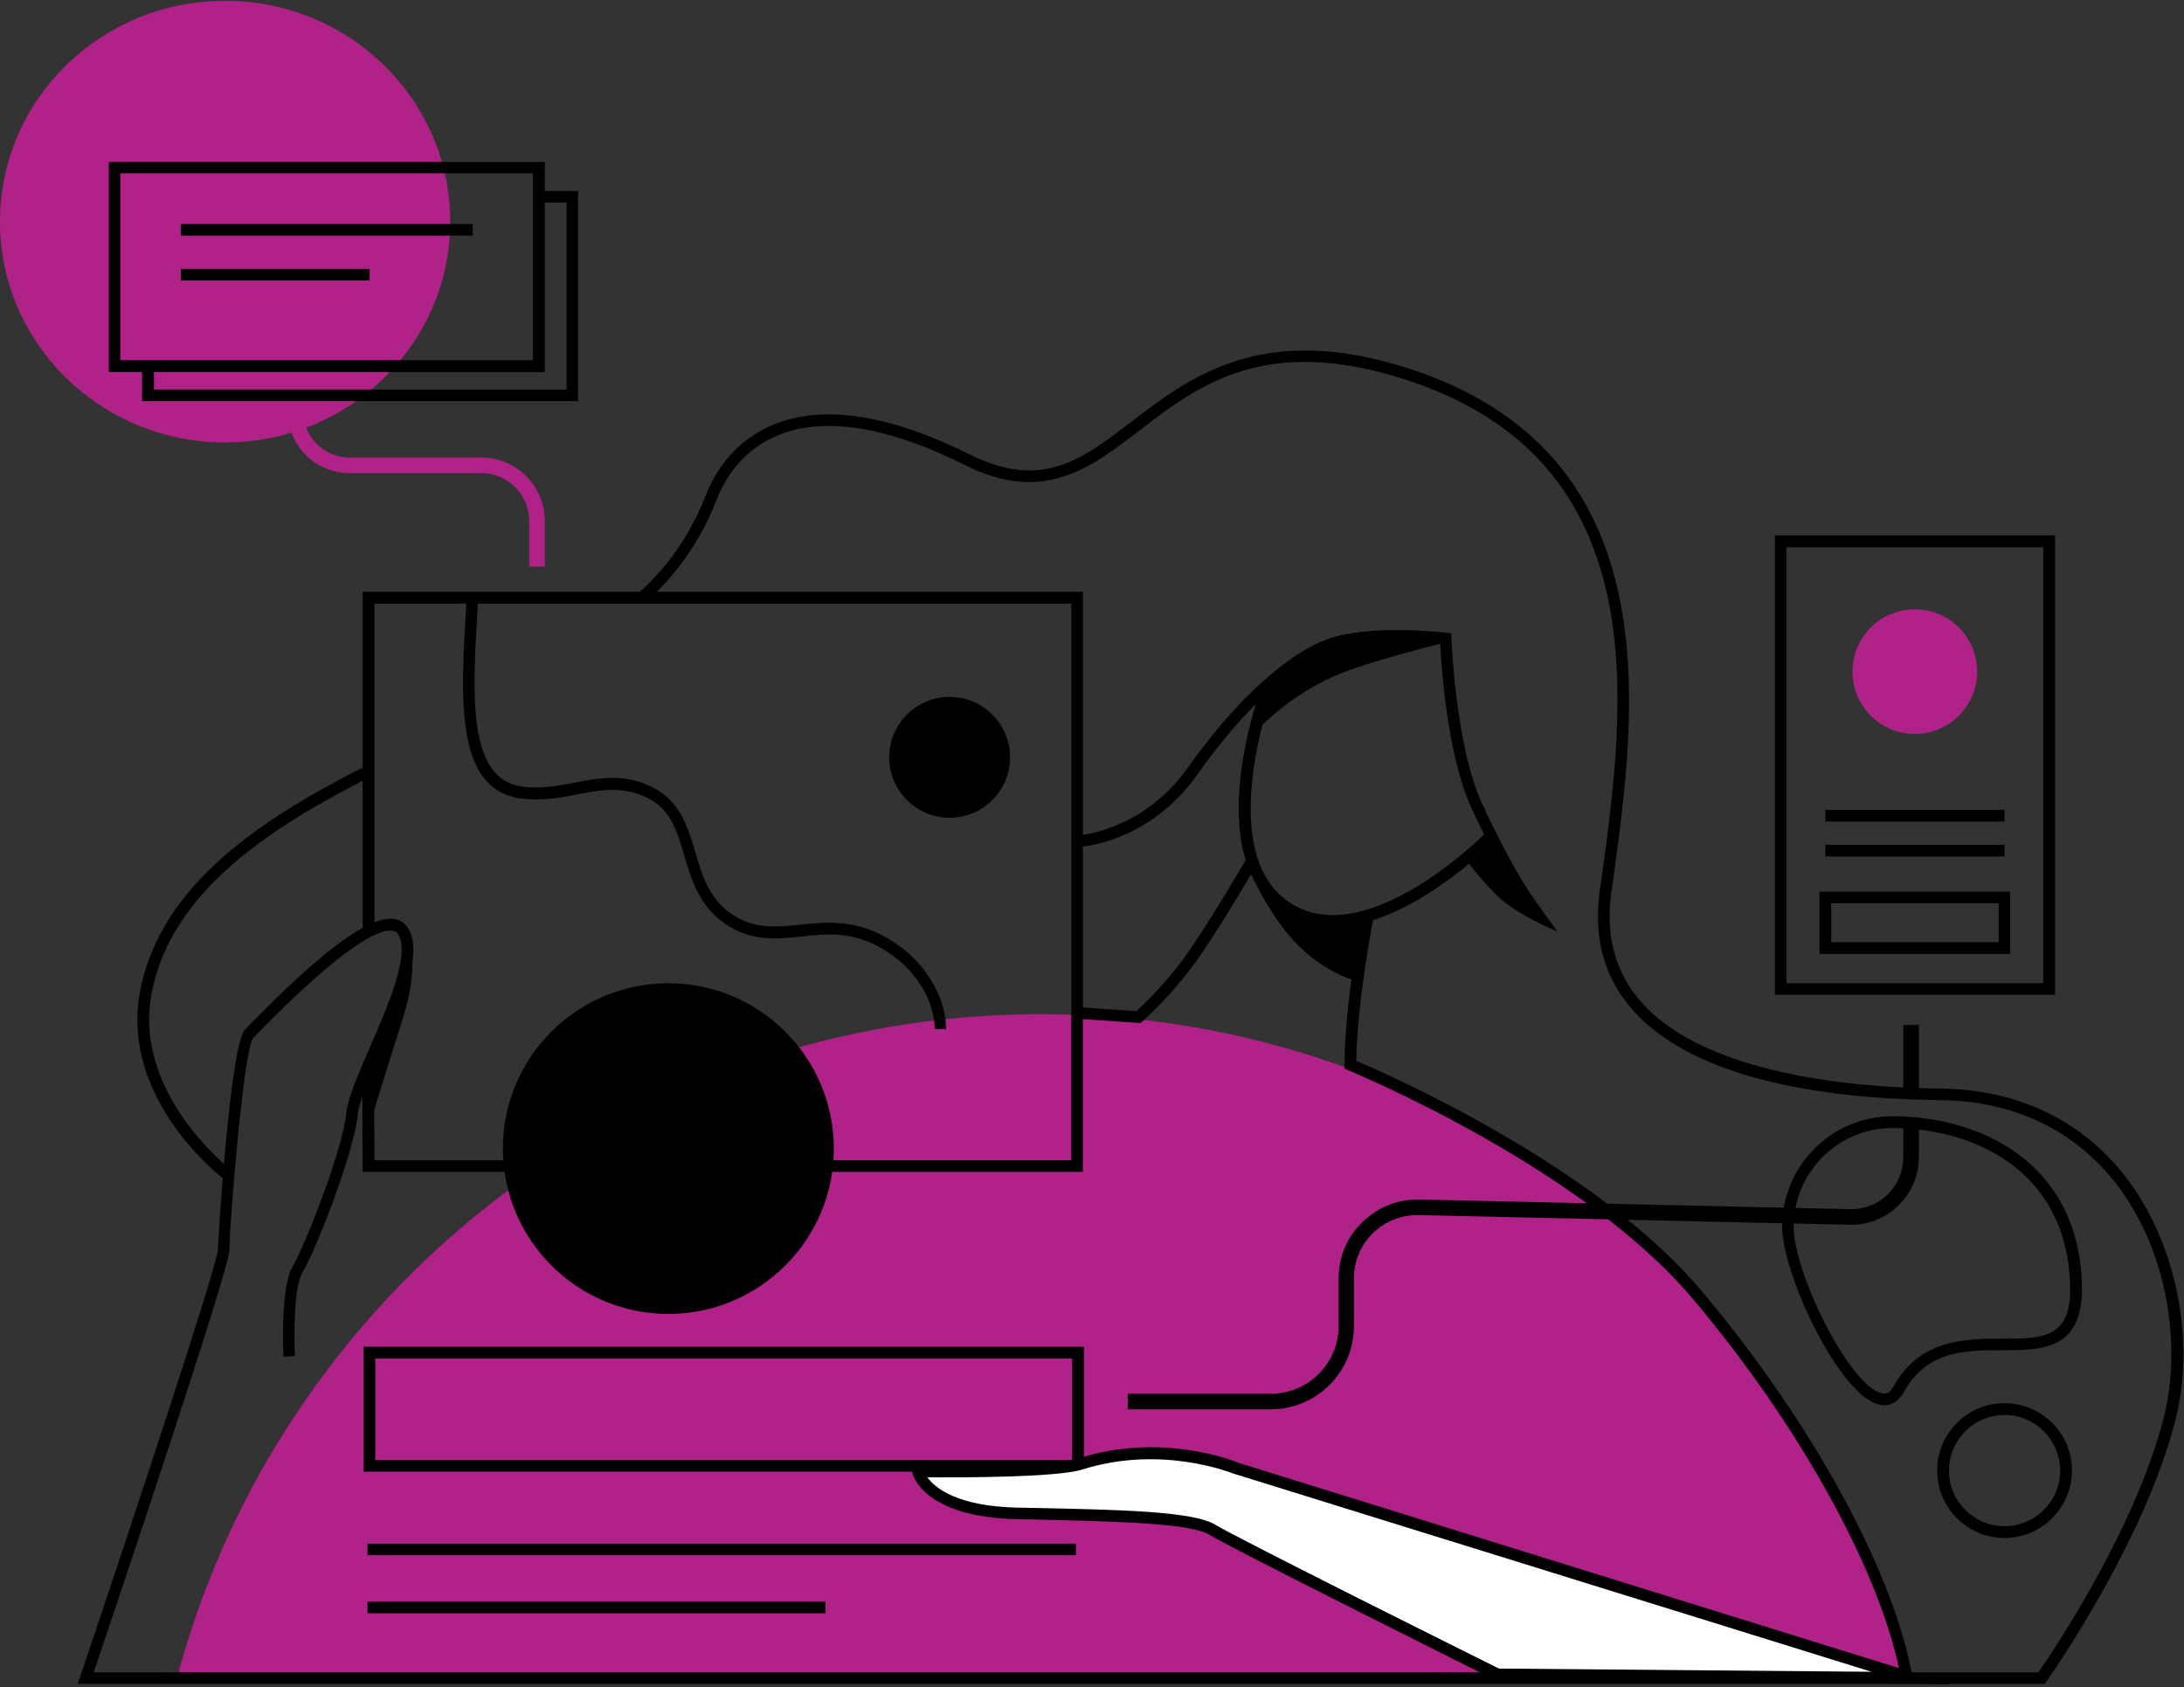 <?xml version="1.0" encoding="UTF-8"?>
<svg width="813px" height="628px" viewBox="0 0 813 628" version="1.1" xmlns="http://www.w3.org/2000/svg" xmlns:xlink="http://www.w3.org/1999/xlink">
    <rect x="0" y="0" width="813" height="628" fill="#333333" stroke="none"/>
    <title>feature-ui</title>
    <g id="Illustrations" stroke="none" stroke-width="1" fill="none" fill-rule="evenodd">
        <g id="ux" transform="translate(-1295, -145)" fill-rule="nonzero">
            <g id="feature-ui" transform="translate(1295, 145.3)">
                <g id="colors" fill="#B02288">
                    <path d="M202.8,210.6 L197,210.6 L197,193.6 C197,183.8 189,175.8 179.2,175.8 L130,175.8 C117.4,175.8 107.2,165.6 107.2,153 L107.2,146.8 L113,146.8 L113,153 C113,162.4 120.6,170 130,170 L179.2,170 C192.2,170 202.8,180.6 202.8,193.6 L202.8,210.6 Z" id="Path"></path>
                    <path d="M709.1,624.3 C671.3,482.1 541.6,377.2 387.5,377.2 C233.4,377.2 103.7,482.1 65.9,624.3 L709.1,624.3 Z" id="Path"></path>
                    <ellipse id="Oval" cx="83.8" cy="82.2" rx="83.8" ry="82.2"></ellipse>
                    <circle id="Oval" cx="712.8" cy="249.7" r="23.2"></circle>
                </g>
                <path d="M348,382.8 C347.7,370.5 339.2,358.3 326.4,351.7 C316.1,346.4 307.1,347.3 298.4,348.3 C289.6,349.2 280.6,350.2 271.2,344.4 C260.5,337.8 257.4,327.3 254.7,318.1 C252,308.9 249.6,300.9 241,296.7 C231.8,292.2 223.6,293.7 214.9,295.4 C208.4,296.7 201.6,297.9 193.8,296.9 C169.5,293.6 171.5,260 173.4,227.5 L173.7,222.1 L178,222.3 L177.7,227.7 C175.9,258.2 174,289.7 194.3,292.5 C201.3,293.4 207.8,292.2 214,291 C223,289.3 232.3,287.5 242.8,292.7 C253.2,297.8 256,307.5 258.8,316.8 C261.4,325.7 264.1,334.9 273.4,340.6 C281.5,345.6 289.1,344.8 297.8,343.9 C306.7,343 316.9,341.9 328.3,347.8 C342.5,355.1 351.9,368.8 352.2,382.7 L348,382.8 Z" id="Path" fill="#000000"></path>
                <polygon id="Path" fill="#000000" points="403.1 435.9 135 435.9 134.8 396.5 139.2 396.5 139.4 431.6 398.8 431.6 398.8 224.4 139.4 224.4 139.4 345.5 135 345.5 135 220 403.1 220"></polygon>
                <path d="M403.5,547.5 L135.4,547.5 L135.4,501 L403.5,501 L403.5,547.5 Z M139.7,543.2 L399.1,543.2 L399.1,505.4 L139.7,505.4 L139.7,543.2 Z" id="Shape" fill="#000000"></path>
                <g id="Group" transform="translate(186.8, 365.7)" fill="#000000">
                    <circle id="Oval" cx="62" cy="61.5" r="59.4"></circle>
                    <path d="M62,123.1 C28,123.1 0.4,95.5 0.4,61.5 C0.4,27.5 28,0 62,0 C96,0 123.6,27.6 123.6,61.6 C123.6,95.6 95.9,123.1 62,123.1 Z M62,4.3 C30.4,4.3 4.8,30 4.8,61.5 C4.8,93 30.5,118.7 62,118.7 C93.5,118.7 119.2,93 119.2,61.5 C119.2,30 93.5,4.3 62,4.3 Z" id="Shape"></path>
                </g>
                <g id="Group" transform="translate(330.8, 258.7)" fill="#000000">
                    <circle id="Oval" cx="22.7" cy="22.9" r="20.3"></circle>
                    <path d="M22.7,45.4 C10.3,45.4 0.2,35.3 0.2,22.9 C0.2,10.5 10.3,0.4 22.7,0.4 C35.1,0.4 45.2,10.5 45.2,22.9 C45.2,35.3 35.1,45.4 22.7,45.4 Z M22.7,4.8 C12.7,4.8 4.6,12.9 4.6,22.9 C4.6,32.9 12.7,41 22.7,41 C32.7,41 40.8,32.9 40.8,22.9 C40.8,12.9 32.7,4.8 22.7,4.8 Z" id="Shape"></path>
                </g>
                <path d="M202.8,138.2 L40.5,138.2 L40.5,60 L202.8,60 L202.8,138.2 Z M44.8,133.8 L198.4,133.8 L198.4,64.2 L44.8,64.2 L44.8,133.8 Z" id="Shape" fill="#000000"></path>
                <polygon id="Path" fill="#000000" points="215.2 149 52.9 149 52.9 137 57.3 137 57.3 144.7 210.9 144.7 210.9 75.1 201.9 75.1 201.9 70.8 215.2 70.8"></polygon>
                <rect id="Rectangle" fill="#000000" x="67.3" y="83.1" width="108.7" height="4.3"></rect>
                <rect id="Rectangle" fill="#000000" x="67.3" y="99.8" width="70.3" height="4.3"></rect>
                <rect id="Rectangle" fill="#000000" x="136.8" y="574.3" width="263.7" height="4.3"></rect>
                <rect id="Rectangle" fill="#000000" x="136.8" y="595.9" width="170.5" height="4.3"></rect>
                <path d="M83.8,439 C82.2,437.8 44.7,408.9 52.1,368.9 C59.6,328.5 98.8,303.7 136.2,284.8 L138.2,288.7 C101.8,307.1 63.5,331.2 56.4,369.7 C49.5,407.1 86,435.2 86.4,435.5 L83.8,439 Z" id="Path" fill="#000000"></path>
                <path d="M570.7,341.1 C570.3,340.7 561.6,330.2 547.8,300.6 C538.8,281.1 536.5,247.7 536.1,239.3 C530.2,238.7 511.1,237.4 498.2,240.9 C483.3,245 463.7,262.5 445.8,287.9 C428,313.1 403.2,314.8 402.1,314.9 L401.8,310.6 C402,310.6 425.6,308.9 442.2,285.4 C460.7,259.3 481.1,241.1 497,236.7 C513.2,232.3 537.4,235.1 538.4,235.2 L540.2,235.4 L540.3,237.3 C540.3,237.7 541.9,277.7 551.7,298.8 C565.1,327.8 573.8,338.2 573.9,338.3 L570.7,341.1 Z" id="Path" fill="#000000"></path>
                <path d="M496.2,344.7 C489.8,344.7 483.4,343.1 477.6,339.2 C446.1,318.2 469.2,256.2 470.2,253.6 L474.3,255.1 C474.1,255.7 451.4,316.5 480,335.6 C508.6,354.7 553.2,309.7 553.6,309.2 L556.7,312.2 C555.2,313.9 524.6,344.7 496.2,344.7 Z" id="Path" fill="#000000"></path>
                <path d="M707.8,625.4 C701.3,587.2 670.8,531.3 630,483 C588.2,433.5 502.7,398.5 501.9,398.1 L500.5,397.5 L500.5,396 C500.5,372.9 507,340.2 507.1,339.9 L511.4,340.8 C511.3,341.1 505.2,372 504.9,394.6 C516.2,399.4 593.8,433.3 633.3,480.1 C674.6,529 705.5,585.7 712,624.6 L707.8,625.4 Z" id="Path" fill="#000000"></path>
                <path d="M424.5,380.5 L400.8,378.9 L401.1,374.6 L423,376.1 C425.3,374 433,366.7 440.1,357.2 C448.6,345.8 464.1,319.2 464.2,319 L468,321.2 C467.4,322.3 452.3,348.3 443.6,359.8 C434.9,371.4 425.6,379.6 425.2,380 L424.5,380.5 Z" id="Path" fill="#000000"></path>
                <path d="M765,370 L660.7,370 L660.7,199 L765,199 L765,370 L765,370 Z M665,365.7 L760.6,365.7 L760.6,203.4 L665,203.4 L665,365.7 Z" id="Shape" fill="#000000"></path>
                <path d="M748.3,354.8 L677.3,354.8 L677.3,331.6 L748.3,331.6 L748.3,354.8 Z M681.7,350.4 L744,350.4 L744,335.9 L681.7,335.9 L681.7,350.4 Z" id="Shape" fill="#000000"></path>
                <rect id="Rectangle" fill="#000000" x="679.5" y="314.2" width="66.7" height="4.3"></rect>
                <rect id="Rectangle" fill="#000000" x="679.5" y="301.2" width="66.7" height="4.3"></rect>
                <path d="M538.3,238.8 C538.3,238.8 507,234.7 496.5,239.2 C486,243.7 471.9,255.3 471.9,255.3 L466.9,272.7 C466.9,272.7 479.5,257.9 500.3,249.9 C513.6,244.8 538.3,238.8 538.3,238.8 Z" id="Path" fill="#000000"></path>
                <path d="M464.6,322.5 C464.6,322.5 471.2,338.8 482,350.3 C492.8,361.9 505.2,365 505.2,365 L508.8,342.5 L492,343.2 L477.1,336.5 L464.6,322.5 Z" id="Path" fill="#000000"></path>
                <path d="M579.7,346.4 C579.7,346.4 564.5,340.3 557.2,333 C549.9,325.7 545.5,319.4 545.5,319.4 L554.5,311.4 L579.7,346.4 Z" id="Path" fill="#000000"></path>
                <path d="M150.9,348.1 C150.9,348.1 157.4,355.5 149.8,379.3 C142.2,403.1 137,420.4 137,420.4 L137,396.4 L149.6,367.3 L152.4,357.4 L150.9,348.1 Z" id="Path" fill="#000000"></path>
                <path d="M761.1,626.5 L28.9,626.5 L29.9,623.6 C50.4,562.9 80.9,470.6 81.1,464.9 C81.1,461.9 85.7,388.4 91.2,383 C91.5,382.7 92,382.2 92.6,381.5 C119.5,353.9 137,340.9 146.2,341.7 C148.5,341.9 150.4,343 151.7,344.9 C157.9,354.1 149.6,373 141.7,391.2 C137.6,400.6 133.7,409.5 133.2,414.5 C131.7,429.3 117.3,465.6 112.6,473.4 C109.3,478.9 109.4,497.7 109.8,504.5 L105.5,504.7 C105.4,502.1 104.4,478.8 108.9,471.2 C113.3,463.8 127.5,428.1 128.9,414.1 C129.5,408.4 133.3,399.7 137.7,389.5 C144.5,374 152.9,354.6 148.1,347.4 C147.6,346.6 146.9,346.2 145.8,346.1 C141.5,345.7 129.2,350.2 95.7,384.6 C95,385.3 94.5,385.8 94.2,386.1 C90.7,390.9 85.4,455.1 85.4,465 C85.4,472.1 43.3,597.3 34.9,622.2 L758.8,622.2 C763.7,615.2 795.1,568.8 805.6,526.8 C811.6,503 808.3,467.1 787.8,440.4 C772.2,420.3 749.6,409.5 722.2,409.2 C682.9,408.8 631,402.6 607.3,375.1 C597.1,363.3 593.1,348.6 595.5,331.4 L596.2,326.6 C600.5,295.1 605.9,255.9 598.3,221.1 C589.4,180.7 564.8,154.5 523.2,141 C470.9,124.1 446,143.1 424.1,160 C405.7,174.1 388.3,187.4 359.2,172.8 C330.8,158.6 307.6,154.8 290.4,161.4 C276.5,166.8 269.8,177.8 266.6,186.1 C257.2,210.4 240.8,223.4 240.1,224 L237.4,220.6 C237.6,220.5 253.6,207.7 262.5,184.6 C266,175.5 273.4,163.4 288.8,157.4 C307.2,150.3 331.5,154.2 361.1,168.9 C387.8,182.2 402.6,170.9 421.4,156.5 C443.1,139.9 470.1,119.3 524.5,136.9 C622.3,168.6 609.2,264 600.5,327.2 L599.8,332 C597.6,347.9 601.3,361.5 610.6,372.3 C634.5,399.9 690.8,404.6 722.3,404.9 C751,405.2 774.9,416.6 791.3,437.8 C809.9,461.9 817.4,498 809.9,527.9 C798.3,574.1 762.1,625.2 761.7,625.7 L761.1,626.5 Z" id="Path" fill="#000000"></path>
                <path d="M473.1,524.3 L419.8,524.3 L419.8,518.5 L473.1,518.5 C487,518.5 498.3,507.2 498.3,493.3 L498.3,475.6 C498.3,467.6 501.4,460.1 507.2,454.6 C512.9,449 520.5,446 528.4,446.2 L688.7,449.8 C694,449.9 698.9,448 702.7,444.3 C706.5,440.6 708.5,435.7 708.5,430.4 L708.5,418.6 L714.3,418.6 L714.3,430.4 C714.3,437.2 711.6,443.6 706.7,448.4 C701.8,453.2 695.3,455.8 688.5,455.6 L528.2,452 C521.8,451.9 515.7,454.2 511.1,458.7 C506.5,463.2 504,469.2 504,475.6 L504,493.3 C504.1,510.3 490.1,524.3 473.1,524.3 Z" id="Path" fill="#000000"></path>
                <rect id="Rectangle" fill="#000000" x="708.5" y="381.2" width="5.8" height="24.9"></rect>
                <path d="M701.4,522.8 C700.6,522.8 699.9,522.7 699.3,522.5 C684.3,518.6 663.4,473.7 663.4,456.3 C663.4,433.7 681.8,415.2 704.5,415.2 C736,415.2 773.4,431.5 775,477.4 L775,477.4 C775.3,486.2 773.6,492.4 769.8,496.4 C764.2,502.2 755.1,502.3 745.4,502.3 C731.5,502.3 717.2,502.4 708.7,517.9 C706.4,521.8 703.6,522.8 701.4,522.8 Z M704.4,419.6 C684.2,419.6 667.7,436.1 667.7,456.3 C667.7,473.4 688.2,515.2 700.4,518.3 C701.7,518.6 703.3,518.6 704.8,515.9 C714.6,498.1 731.6,498 745.4,498 C754.5,498 762.3,498 766.6,493.4 C769.6,490.3 770.9,485.2 770.6,477.6 L770.6,477.6 C769.1,434.8 734,419.6 704.4,419.6 Z" id="Shape" fill="#000000"></path>
                <path d="M746.2,572.2 C732.4,572.2 721.1,561 721.1,547.1 C721.1,533.3 732.3,522 746.2,522 C760,522 771.3,533.2 771.3,547.1 C771.2,561 760,572.2 746.2,572.2 Z M746.2,526.4 C734.8,526.4 725.5,535.7 725.5,547.1 C725.5,558.5 734.8,567.8 746.2,567.8 C757.6,567.8 766.9,558.5 766.9,547.1 C766.9,535.7 757.6,526.4 746.2,526.4 Z" id="Shape" fill="#000000"></path>
                <g id="Group" transform="translate(338.8, 537.7)">
                    <path d="M372.6,86.6 L121.3,8.5 C121.3,8.5 94.3,-3 63.4,6.9 C52.7,10.3 2.8,9.7 2.8,9.7 C2.8,9.7 5.9,24.6 39.9,25.4 C73.9,26.2 104.5,26.5 112.5,31.5 C120.5,36.5 218.6,85.4 218.6,85.4 L372.6,86.6 Z" id="Path" fill="#FFFFFF"></path>
                    <path d="M387.3,88.9 L218.1,87.5 L217.7,87.3 C213.7,85.3 119.4,38.3 111.4,33.3 C104.3,28.9 75.9,28.3 45.7,27.6 L39.9,27.5 C4.6,26.7 0.9,10.8 0.8,10.1 L0.3,7.5 L3,7.5 C3.5,7.5 52.6,8.1 62.9,4.8 C93.5,-4.9 120,5.6 122.2,6.5 L387.3,88.9 Z M219.2,83.1 L357.9,84.3 L120.6,10.6 L120.5,10.6 C120.2,10.5 93.9,-0.4 64.1,9 C54.8,12 18.2,12 6.4,11.9 C9.2,15.8 17.4,22.7 40,23.2 L45.8,23.3 C79.2,24 105.6,24.6 113.7,29.6 C121.2,34.3 211.9,79.5 219.2,83.1 Z" id="Shape" fill="#000000"></path>
                </g>
            </g>
        </g>
    </g>
</svg>